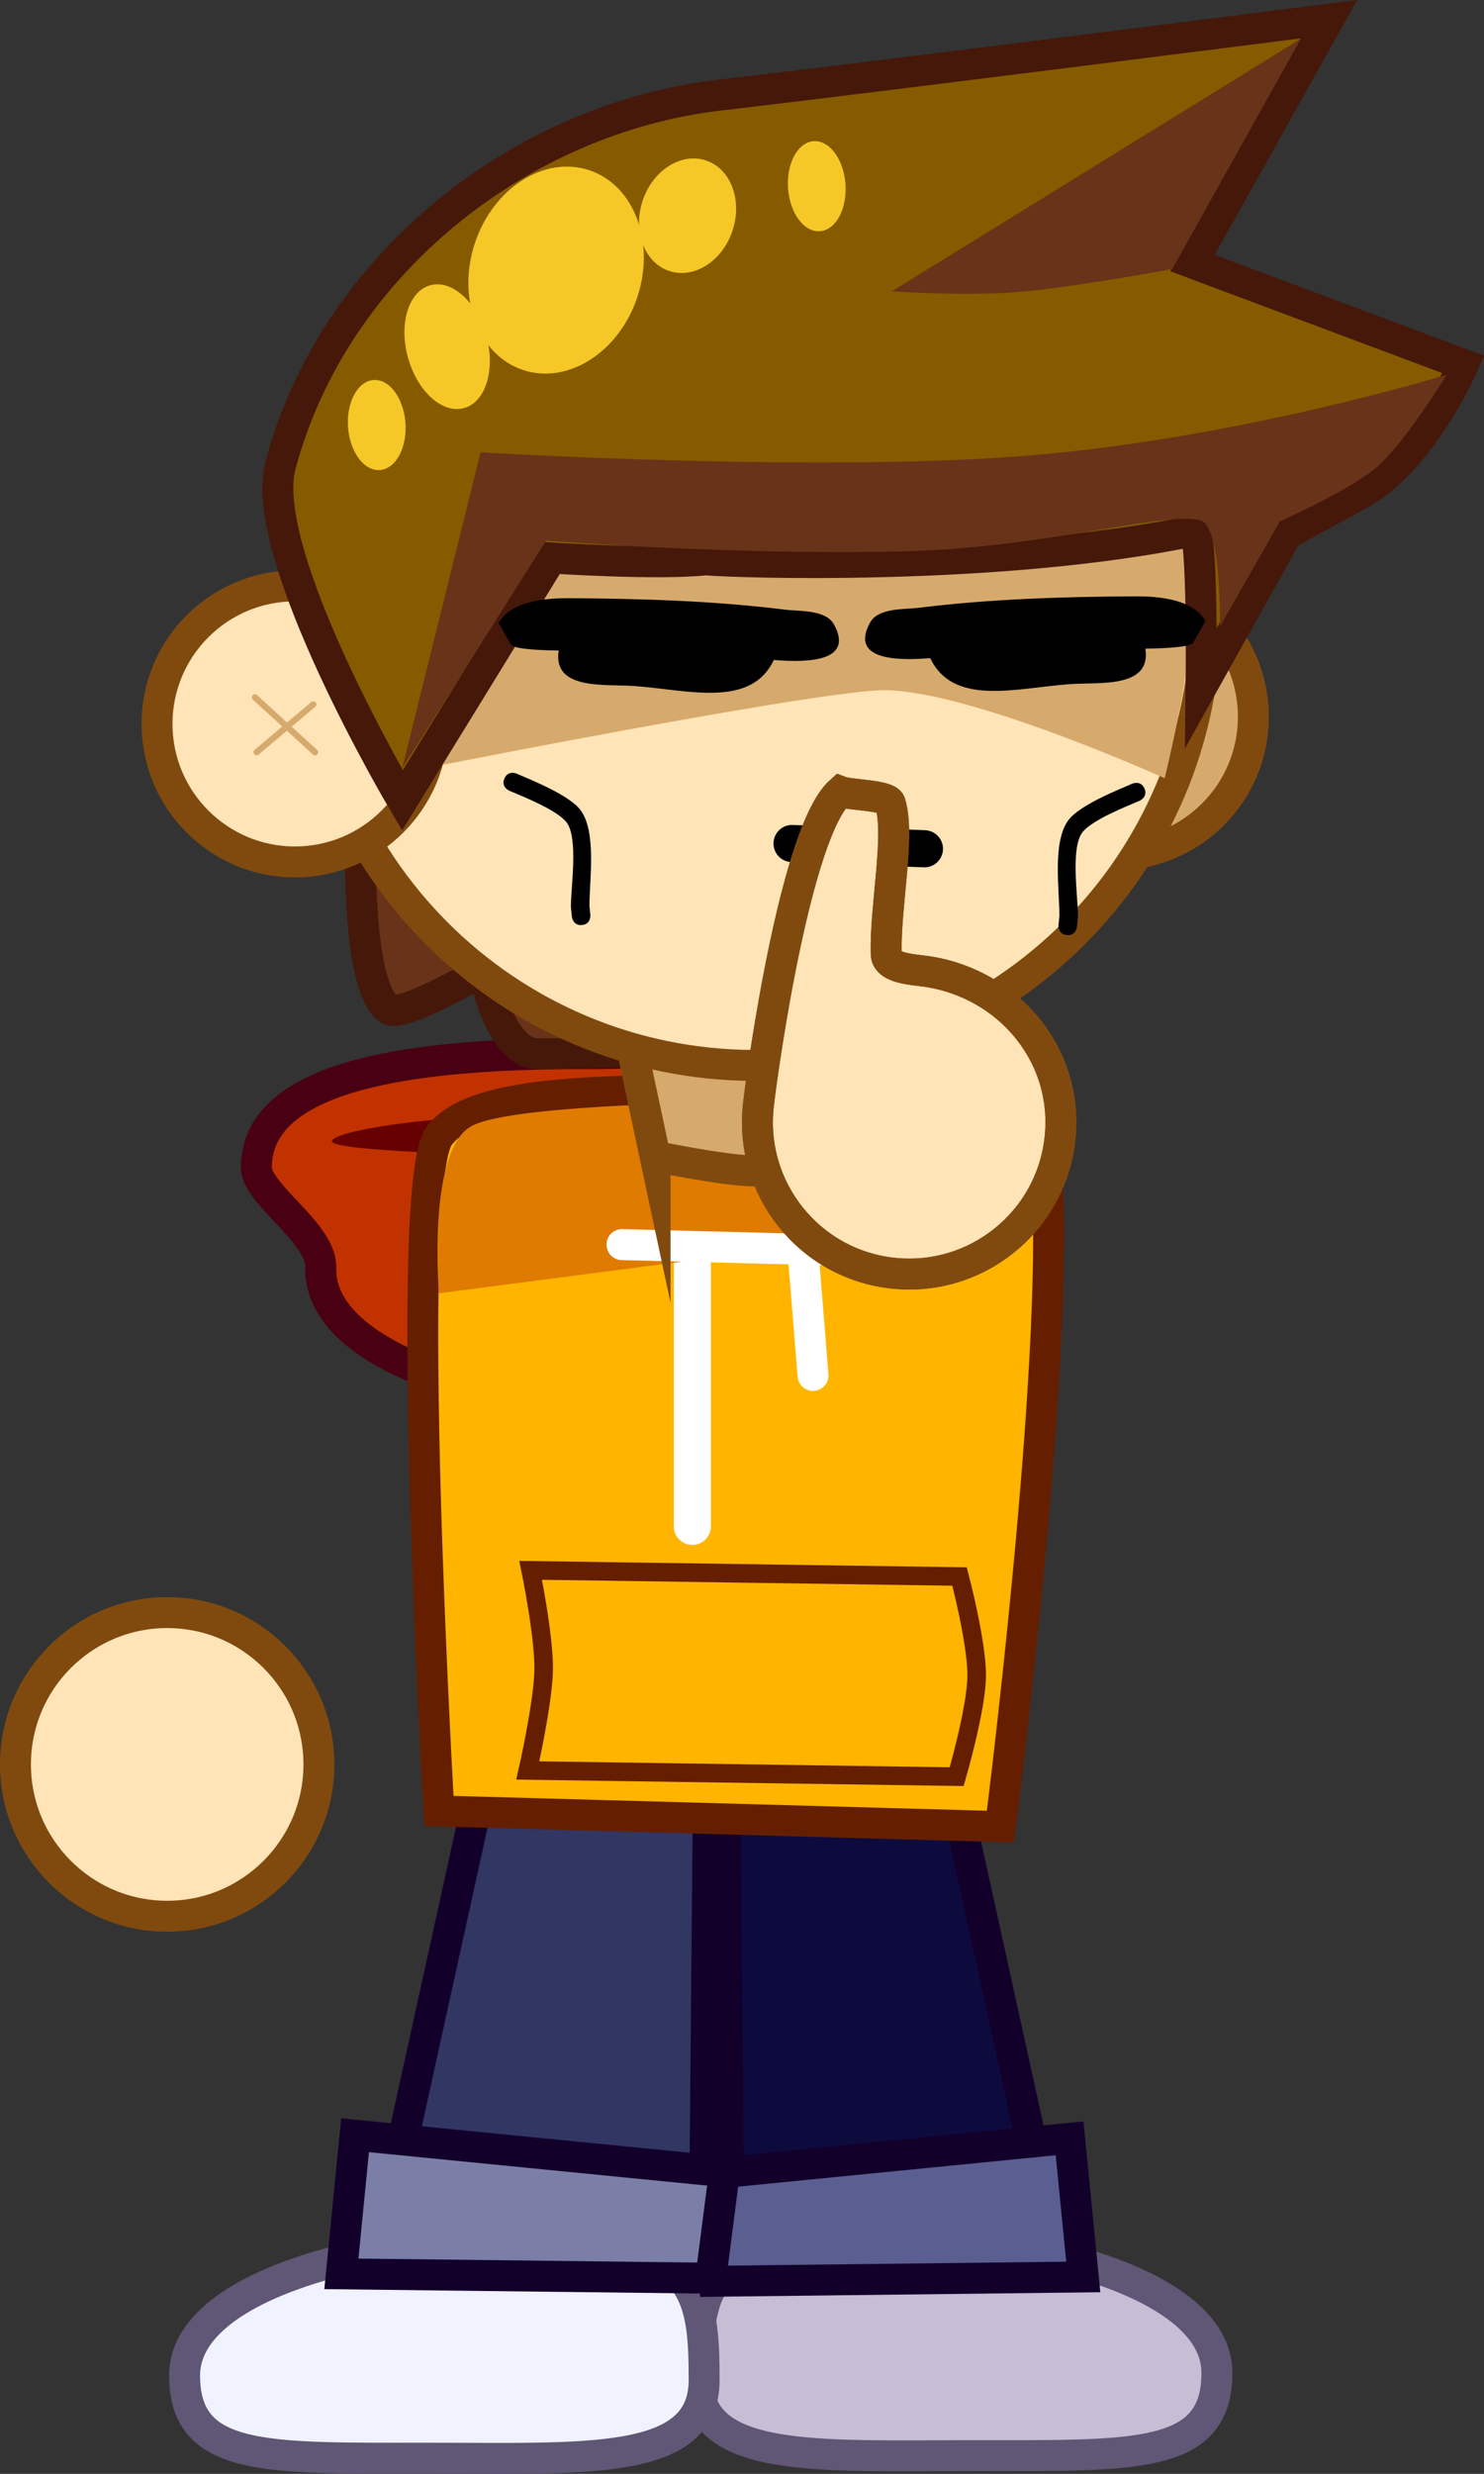 <svg version="1.1" xmlns="http://www.w3.org/2000/svg" xmlns:xlink="http://www.w3.org/1999/xlink" width="119.939" height="199.809" viewBox="0,0,119.939,199.809"><rect x="0" y="0" width="119.939" height="199.809" fill="#333333" stroke="none"/><g transform="translate(-181.579,-99.803)"><g stroke-miterlimit="10"><path d="M251.505,280.302c13.032,0 28.426,3.798 28.426,11.148c0,6.978 -6.477,6.689 -19.508,6.689c-13.032,0 -22.481,0.661 -22.481,-6.317c0,-6.978 0.531,-11.519 13.563,-11.519z" fill="#c7bed6" stroke="#5f5775" stroke-width="2.5" stroke-linecap="butt"></path><path d="M238.488,292.028c0,6.978 -9.449,6.317 -22.481,6.317c-13.032,0 -19.508,0.289 -19.508,-6.689c0,-7.349 15.395,-11.148 28.426,-11.148c13.032,0 13.563,4.542 13.563,11.519z" fill="#f1f2ff" stroke="#5f5775" stroke-width="2.5" stroke-linecap="butt"></path><g stroke-linecap="butt"><path d="M232.627,213.56c-9.967,0 -25.344,-3.83 -25.124,-11.401c0.08,-2.755 -5.206,-5.915 -5.206,-8.051c0,-7.429 12.341,-9.202 26.331,-9.202c13.99,0 34.215,-2.958 34.215,11.624c0,14.582 -16.225,17.03 -30.215,17.03z" fill="#c23200" stroke="#490012" stroke-width="2.5"></path><path d="M254.658,191.735c0,0.828 -9.234,1.5 -20.625,1.5c-11.391,0 -25.625,-0.422 -25.625,-1.25c0,-0.828 8.234,-2.25 19.625,-2.25c11.391,0 26.625,1.172 26.625,2z" fill="#670000" stroke="none" stroke-width="0"></path></g><g stroke="#12002b" stroke-width="2.5" stroke-linecap="butt"><path d="M240.516,282.841l-0.372,-41.617h17.836l8.918,40.503z" fill="#0d0b3e"></path><path d="M239.275,284.056l-1.106,-8.596l29.855,-2.949l1.106,11.196z" fill="#5a5e90"></path></g><g stroke="#12002b" stroke-width="2.5" stroke-linecap="butt"><path d="M212.106,281.928l8.918,-40.503h17.836l-0.372,41.617z" fill="#313663"></path><path d="M209.17,283.457l1.106,-11.196l29.855,2.949l-1.106,8.596z" fill="#7b7fa8"></path></g><path d="M213,181.317c-3.91,-2.807 -1.667,-27 -1.667,-27l68.667,0.667c0,0 -7.011,18.232 -17,23.667c-9.989,5.435 -30.825,6.341 -38.003,6.259c-3.103,-0.035 -4.334,-6.743 -4.334,-6.743c0,0 -6.596,3.917 -7.663,3.151z" fill="#683318" stroke="#45180a" stroke-width="2.5" stroke-linecap="butt"></path><g><g><path d="M217.051,246.071c0,0 -2.943,-50.485 0.014,-54.514c2.901,-3.953 14.363,-3.651 25.53,-3.733c10.568,-0.078 20.907,-0.691 22.276,1.004c4.357,5.391 -2.434,58.505 -2.434,58.505z" fill="#ffb400" stroke="#651f00" stroke-width="2.5" stroke-linecap="butt"></path><path d="M237.536,223.084v-21.402" fill="none" stroke="#ffffff" stroke-width="3" stroke-linecap="round"></path><path d="M247.289,210.893l-0.813,-10.024" fill="none" stroke="#ffffff" stroke-width="2.5" stroke-linecap="round"></path><path d="M217.056,204.257c0,0 -0.975,-11.549 2.635,-13.507c2.451,-1.329 12.942,-1.836 23.233,-1.99c10.092,-0.152 19.998,0.029 21.296,0.746c1.016,0.561 0.667,8.533 0.667,8.533z" fill="#df7b00" stroke="none" stroke-width="0" stroke-linecap="butt"></path><path d="M231.847,200.327l21.131,0.542" fill="none" stroke="#ffffff" stroke-width="2.5" stroke-linecap="round"></path></g><path d="M224.235,242.8c0,0 1.245,-5.469 1.284,-8.149c0.039,-2.708 -1.051,-8.016 -1.051,-8.016l34.663,0.499c0,0 1.423,5.38 1.384,8.073c-0.039,2.696 -1.616,8.092 -1.616,8.092z" fill="#ffb400" stroke="#651f00" stroke-width="1.5" stroke-linecap="butt"></path></g><path d="M234.525,193.2l-3.059,-14.333l21,0.167l-3.49,14c0,0 -4.28,1.395 -6.6,1.34c-2.421,-0.057 -7.851,-1.174 -7.851,-1.174z" fill="#d6aa6c" stroke="#804a0f" stroke-width="2.5" stroke-linecap="butt"></path><g><g stroke-linecap="butt"><g stroke="#804a0f" stroke-width="2.5"><path d="M260.581,157.697c0,-6.157 4.991,-11.148 11.148,-11.148c6.157,0 11.148,4.991 11.148,11.148c0,6.157 -4.991,11.148 -11.148,11.148c-6.157,0 -11.148,-4.991 -11.148,-11.148z" fill="#d6aa6c"></path><g fill="#ffe4b7"><path d="M206.213,149.441c0,-20.112 16.304,-36.415 36.415,-36.415c20.112,0 36.415,16.304 36.415,36.415c0,20.112 -16.304,36.415 -36.415,36.415c-20.112,0 -36.415,-16.304 -36.415,-36.415z"></path><path d="M194.27,158.271c0,-6.157 4.991,-11.148 11.148,-11.148c6.157,0 11.148,4.991 11.148,11.148c0,6.157 -4.991,11.148 -11.148,11.148c-6.157,0 -11.148,-4.991 -11.148,-11.148z"></path></g></g><path d="M214.753,162.086l9.552,-17.815l53.057,-0.523c0,0 0.458,6.206 0.185,9.338c-0.277,3.171 -1.836,9.573 -1.836,9.573c0,0 -16.558,-7.475 -23.202,-7.095c-6.935,0.396 -37.756,6.522 -37.756,6.522z" fill="#d6aa6c" stroke="none" stroke-width="0"></path></g><g fill="none" stroke="#d6aa6c" stroke-width="0.5" stroke-linecap="round"><path d="M202.181,156.127l4.857,4.429"></path><path d="M206.895,156.698l-4.571,3.857"></path></g></g><g stroke-linecap="butt"><g stroke="#45180a"><path d="M239.732,107.487c11.518,-1.333 49.235,-6.131 49.235,-6.131l-11.016,19.69l21.899,8.193c0,0 -3.336,7.742 -8.411,10.496c-1.803,0.979 -5.839,3.185 -5.839,3.185l-6.947,12.433c0,0 0.158,-12.832 -0.583,-12.678c-15.796,3.27 -37.023,2.575 -39.453,2.343c-3.888,0.427 -12.47,-0.145 -12.47,-0.145l-12.045,19.578c0,0 -11.768,-19.856 -9.856,-27.051c4.311,-16.225 19.432,-28.055 35.486,-29.913z" fill="#865b00" stroke-width="2.5"></path><path d="M253.67,123.33l33.05,-20.4l-10.4,18.6c0,0 -8.507,1.591 -12.923,1.89c-4.467,0.302 -9.727,-0.09 -9.727,-0.09z" fill="#683318" stroke-width="0"></path><path d="M225.72,143.464l-11.638,18.417l6.338,-25.55c0,0 26.962,1.658 44.128,0.28c17.167,-1.377 33.972,-6.547 33.972,-6.547c0,0 -3.347,5.407 -5.554,7.377c-2.123,1.894 -7.946,4.473 -7.946,4.473l-4.849,8.513c0,0 0.17,-8.088 -1.555,-8.594c-2.699,-0.792 -12.547,2.212 -23.881,2.495c-14.004,0.35 -29.014,-0.863 -29.014,-0.863z" fill="#683318" stroke-width="0"></path></g><g fill="#f5c827" stroke="#000000" stroke-width="0"><path d="M233.091,123.792c-1.475,4.457 -5.611,7.096 -9.237,5.896c-3.626,-1.2 -5.371,-5.786 -3.895,-10.243c1.475,-4.457 5.611,-7.096 9.237,-5.896c3.626,1.2 5.371,5.786 3.895,10.243z"></path><path d="M240.783,118.429c-0.816,2.466 -3.105,3.927 -5.112,3.263c-2.007,-0.664 -2.972,-3.202 -2.156,-5.668c0.816,-2.466 3.105,-3.927 5.112,-3.263c2.007,0.664 2.972,3.202 2.156,5.668z"></path><path d="M214.356,134.612c-0.088,1.992 -1.201,3.393 -2.488,3.128c-1.286,-0.265 -2.258,-2.095 -2.17,-4.088c0.088,-1.992 1.201,-3.393 2.488,-3.128c1.286,0.265 2.258,2.095 2.17,4.088z"></path><path d="M249.92,115.323c-0.088,1.992 -1.201,3.393 -2.488,3.128c-1.286,-0.265 -2.258,-2.095 -2.17,-4.088c0.088,-1.992 1.201,-3.393 2.488,-3.128c1.286,0.265 2.258,2.095 2.17,4.088z"></path><path d="M220.885,126.932c0.753,2.739 -0.055,5.349 -1.804,5.83c-1.75,0.481 -3.779,-1.349 -4.532,-4.088c-0.753,-2.739 0.055,-5.349 1.804,-5.83c1.75,-0.481 3.779,1.349 4.532,4.088z"></path></g></g><path d="M256.293,168.357l-10.699,-0.426" fill="none" stroke="#000000" stroke-width="3" stroke-linecap="round"></path><g stroke="#804a0f" stroke-width="2.5" stroke-linecap="butt"><path d="M253.686,202.628c-6.73,-0.758 -11.57,-6.828 -10.812,-13.558c0.385,-3.418 3.061,-22.155 6.62,-25.337c0.8,0.31 3.967,0.274 4.044,0.982c0.791,2.641 -0.426,8.233 -0.336,12.126c0.028,1.189 2.098,1.253 3.23,1.417c6.702,0.974 11.57,6.828 10.812,13.558c-0.758,6.73 -6.828,11.57 -13.558,10.812z" fill="#ffe4b7"></path><path d="M253.686,202.628c-6.73,-0.758 -11.57,-6.828 -10.812,-13.558c0.385,-3.418 3.061,-22.155 6.62,-25.337c0.8,0.31 3.967,0.274 4.044,0.982c0.791,2.641 -0.426,8.233 -0.336,12.126c0.028,1.189 2.098,1.253 3.23,1.417c6.702,0.974 11.57,6.828 10.812,13.558c-0.758,6.73 -6.828,11.57 -13.558,10.812z" fill="none"></path></g><path d="M243.516,154.074c-2.341,2.848 -7.318,1.255 -11.282,1.106c-2.266,-0.085 -5.98,0.181 -5.5,-2.837c-1.998,-0.027 -3.67,-0.148 -3.872,-0.501l-0.985,-1.724c0.573,-1.002 1.697,-1.515 2.934,-1.769c0.938,-0.193 1.941,-0.236 2.816,-0.231c5.764,0.035 11.718,0.214 17.454,0.932c1.068,0.134 3.23,-0.021 3.892,1.174c1.62,2.923 -1.847,3.133 -4.852,2.884c-0.175,0.367 -0.378,0.687 -0.606,0.964z" fill="#000000" stroke="none" stroke-width="0.5" stroke-linecap="butt"></path><path d="M256.761,152.957c-3.006,0.249 -6.472,0.039 -4.852,-2.884c0.662,-1.196 2.825,-1.041 3.892,-1.174c5.736,-0.718 11.69,-0.897 17.454,-0.932c0.875,-0.005 1.878,0.038 2.816,0.231c1.237,0.254 2.361,0.767 2.934,1.769l-0.985,1.724c-0.201,0.353 -1.874,0.474 -3.872,0.501c0.48,3.018 -3.234,2.752 -5.5,2.837c-3.964,0.148 -8.941,1.742 -11.282,-1.106c-0.228,-0.277 -0.431,-0.597 -0.606,-0.964z" fill="#000000" stroke="none" stroke-width="0.5" stroke-linecap="butt"></path><path d="M228.62,174.514c-0.746,0.075 -0.821,-0.672 -0.821,-0.672l-0.079,-0.803c-0.002,-1.599 0.615,-5.546 -0.349,-6.812c-0.756,-0.992 -3.477,-2.069 -4.631,-2.562c0,0 -0.689,-0.295 -0.394,-0.985c0.295,-0.689 0.985,-0.394 0.985,-0.394c1.329,0.572 4.279,1.758 5.166,2.949c1.309,1.758 0.724,5.582 0.722,7.729l0.074,0.728c0,0 0.075,0.746 -0.672,0.821z" fill="#000000" stroke="none" stroke-width="0.5" stroke-linecap="butt"></path><path d="M267.131,174.504l0.074,-0.728c-0.002,-2.147 -0.587,-5.971 0.722,-7.729c0.887,-1.191 3.836,-2.377 5.166,-2.949c0,0 0.689,-0.295 0.985,0.394c0.295,0.689 -0.394,0.985 -0.394,0.985c-1.154,0.492 -3.875,1.569 -4.631,2.562c-0.964,1.267 -0.348,5.214 -0.349,6.812l-0.079,0.803c0,0 -0.075,0.746 -0.821,0.672c-0.746,-0.075 -0.672,-0.821 -0.672,-0.821z" fill="#000000" stroke="none" stroke-width="0.5" stroke-linecap="butt"></path><path d="M182.829,242.31c0,-6.772 5.49,-12.262 12.262,-12.262c6.772,0 12.262,5.49 12.262,12.262c0,6.772 -5.49,12.262 -12.262,12.262c-6.772,0 -12.262,-5.49 -12.262,-12.262z" fill="#ffe4b7" stroke="#804a0f" stroke-width="2.5" stroke-linecap="butt"></path></g></g></svg>